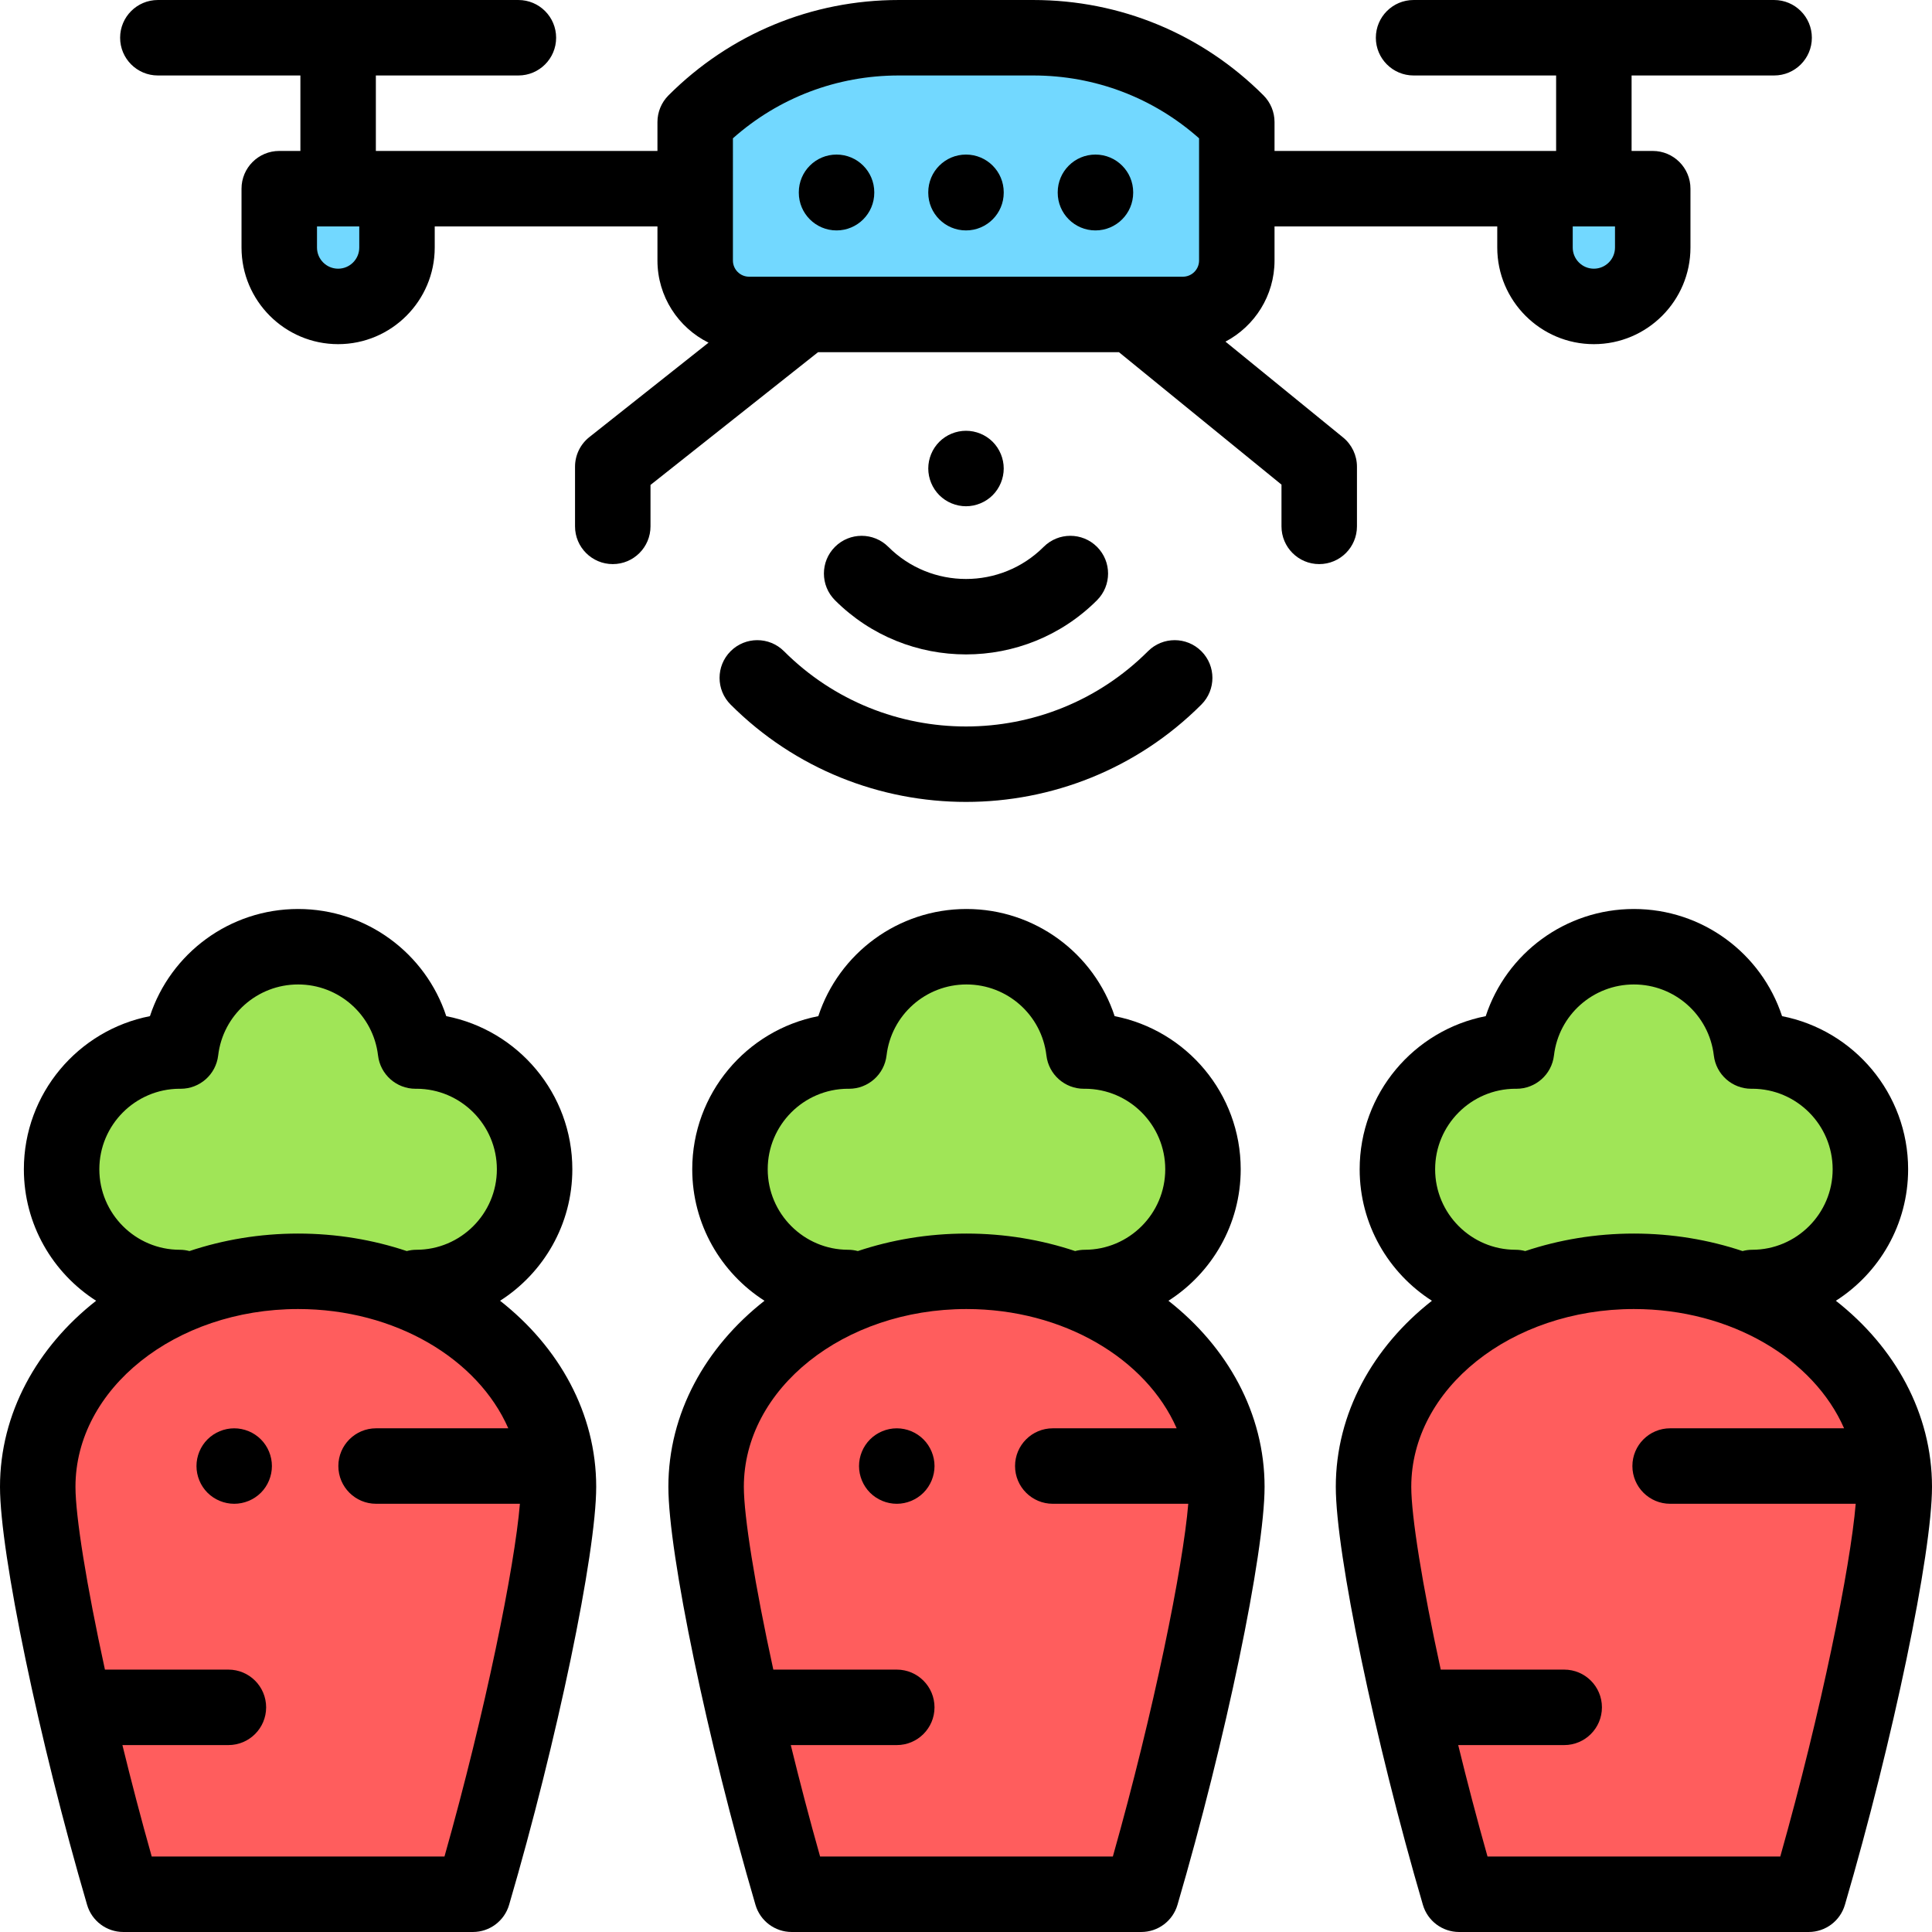 <?xml version="1.0" encoding="iso-8859-1"?>
<!-- Generator: Adobe Illustrator 19.0.0, SVG Export Plug-In . SVG Version: 6.00 Build 0)  -->
<svg version="1.1" id="Capa_1" xmlns="http://www.w3.org/2000/svg" xmlns:xlink="http://www.w3.org/1999/xlink" x="0px" y="0px"
	 viewBox="0 0 512.003 512.003" style="enable-background:new 0 0 512.003 512.003;" xml:space="preserve">
<path style="fill:#A0E557;" d="M110.338,341.205c17.307,0,31.338-14.03,31.338-31.337s-14.03-31.338-31.338-31.338
	c-0.075,0-0.149,0.005-0.224,0.006c-1.83-15.565-15.057-27.644-31.114-27.644s-29.284,12.079-31.113,27.644
	c-0.075-0.001-0.149-0.006-0.224-0.006c-17.307,0-31.337,14.03-31.337,31.338s14.03,31.337,31.337,31.337H110.338z"/>
<path style="fill:#FF5D5D;" d="M125.319,502.002C138.457,457.166,148,409.422,148,394.023c0-31.543-30.892-57.113-69-57.113
	s-69,25.57-69,57.113c0,15.4,9.543,63.143,22.681,107.979H125.319z"/>
<path style="fill:#A0E557;" d="M287.464,341.205c17.307,0,31.338-14.03,31.338-31.337s-14.03-31.338-31.338-31.338
	c-0.075,0-0.149,0.005-0.224,0.006c-1.829-15.565-15.057-27.644-31.113-27.644s-29.284,12.079-31.113,27.644
	c-0.075-0.001-0.149-0.006-0.224-0.006c-17.307,0-31.337,14.03-31.337,31.338s14.03,31.337,31.337,31.337H287.464z"/>
<path style="fill:#FF5D5D;" d="M302.446,502.002c13.138-44.836,22.681-92.579,22.681-107.979c0-31.543-30.892-57.113-69-57.113
	s-69,25.57-69,57.113c0,15.4,9.544,63.143,22.681,107.979H302.446z"/>
<path style="fill:#A0E557;" d="M464.339,341.205c17.307,0,31.338-14.03,31.338-31.337s-14.03-31.338-31.338-31.338
	c-0.075,0-0.149,0.005-0.224,0.006c-1.829-15.565-15.057-27.644-31.113-27.644s-29.284,12.079-31.113,27.644
	c-0.075-0.001-0.149-0.006-0.224-0.006c-17.307,0-31.337,14.03-31.337,31.338s14.03,31.337,31.337,31.337H464.339z"/>
<path style="fill:#FF5D5D;" d="M479.321,502.002c13.138-44.836,22.681-92.579,22.681-107.979c0-31.543-30.892-57.113-69-57.113
	s-69,25.57-69,57.113c0,15.4,9.544,63.143,22.681,107.979H479.321z"/>
<g>
	<path style="fill:#72D8FF;" d="M89.608,81.205L89.608,81.205c-8.616,0-15.602-6.985-15.602-15.601V50.002h31.203v15.602
		C105.209,74.22,98.224,81.205,89.608,81.205z"/>
	<path style="fill:#72D8FF;" d="M327.767,32.342L327.767,32.342v36.697c0,7.892-6.398,14.29-14.29,14.29H198.523
		c-7.892,0-14.29-6.398-14.29-14.29V32.342l0,0c14.304-14.304,33.704-22.34,53.933-22.34h35.668
		C294.063,10.002,313.463,18.038,327.767,32.342z"/>
	<path style="fill:#72D8FF;" d="M422.392,81.205L422.392,81.205c8.616,0,15.602-6.985,15.602-15.601V50.002h-31.203v15.602
		C406.791,74.22,413.776,81.205,422.392,81.205z"/>
</g>
<path d="M62.07,378.522c-2.64,0-5.21,1.061-7.08,2.931c-1.86,1.859-2.92,4.43-2.92,7.069c0,2.63,1.06,5.21,2.92,7.07
	c1.87,1.86,4.44,2.93,7.08,2.93c2.63,0,5.21-1.069,7.07-2.93c1.86-1.86,2.92-4.44,2.92-7.07c0-2.64-1.06-5.21-2.92-7.069
	C67.28,379.582,64.7,378.522,62.07,378.522z"/>
<path d="M132.526,344.718c11.501-7.348,19.149-20.219,19.149-34.85c0-20.082-14.395-36.866-33.408-40.575
	c-5.464-16.648-21.125-28.4-39.267-28.4s-33.803,11.752-39.267,28.4c-19.013,3.709-33.408,20.493-33.408,40.575
	c0,14.631,7.648,27.502,19.149,34.85C9.824,356.989,0,374.547,0,394.022c0,17.649,10.356,67.351,23.084,110.791
	c1.249,4.261,5.157,7.188,9.597,7.188h92.638c4.44,0,8.348-2.928,9.597-7.188C147.644,461.373,158,411.672,158,394.022
	C158,374.547,148.176,356.989,132.526,344.718z M47.663,331.205c-11.766,0-21.337-9.571-21.337-21.337
	c0-11.729,9.51-21.277,21.225-21.338c0.146,0.003,0.247,0.005,0.339,0.006c5.063,0,9.337-3.791,9.93-8.833
	c1.26-10.724,10.366-18.811,21.182-18.811s19.922,8.087,21.182,18.811c0.592,5.042,4.866,8.833,9.93,8.833
	c0.043,0,0.088,0,0.132-0.001l0.184-0.005c11.724,0.049,21.248,9.603,21.248,21.338c0,11.766-9.572,21.337-21.337,21.337
	c-0.882,0-1.732,0.125-2.547,0.34c-8.928-2.98-18.633-4.635-28.791-4.635s-19.863,1.655-28.791,4.635
	C49.395,331.331,48.544,331.205,47.663,331.205z M117.791,492.002H40.209c-2.82-9.977-5.426-19.945-7.768-29.535h28.087
	c5.523,0,10-4.478,10-10s-4.477-10-10-10H27.81C22.914,420.018,20,401.798,20,394.022c0-25.978,26.467-47.112,59-47.112
	c25.731,0,47.654,13.227,55.702,31.608H99.667c-5.523,0-10,4.478-10,10s4.477,10,10,10h38.114
	C136.406,415.142,128.66,453.544,117.791,492.002z"/>
<path d="M237.66,378.522c-2.64,0-5.21,1.061-7.08,2.931c-1.86,1.859-2.93,4.439-2.93,7.069s1.07,5.21,2.93,7.07
	c1.87,1.86,4.44,2.93,7.08,2.93c2.63,0,5.2-1.069,7.07-2.93c1.86-1.86,2.93-4.44,2.93-7.07s-1.07-5.21-2.93-7.069
	C242.86,379.582,240.29,378.522,237.66,378.522z"/>
<path d="M309.653,344.718c11.501-7.348,19.149-20.219,19.149-34.85c0-20.082-14.395-36.866-33.408-40.575
	c-5.464-16.648-21.125-28.4-39.267-28.4s-33.803,11.752-39.267,28.4c-19.013,3.709-33.408,20.493-33.408,40.575
	c0,14.631,7.648,27.502,19.149,34.85c-15.65,12.271-25.474,29.828-25.474,49.304c0,17.649,10.356,67.351,23.084,110.791
	c1.249,4.261,5.157,7.188,9.597,7.188h92.638c4.44,0,8.348-2.928,9.597-7.188c12.729-43.44,23.084-93.142,23.084-110.791
	C335.127,374.547,325.302,356.989,309.653,344.718z M224.79,331.205c-11.766,0-21.337-9.571-21.337-21.337
	c0-11.729,9.51-21.277,21.225-21.338c0.146,0.003,0.247,0.005,0.339,0.006c5.063,0,9.337-3.791,9.93-8.833
	c1.26-10.724,10.366-18.811,21.182-18.811s19.922,8.087,21.182,18.811c0.592,5.042,4.866,8.833,9.93,8.833
	c0.043,0,0.088,0,0.132-0.001l0.184-0.005c11.724,0.049,21.248,9.603,21.248,21.338c0,11.766-9.572,21.337-21.337,21.337
	c-0.882,0-1.732,0.125-2.547,0.34c-8.928-2.98-18.633-4.635-28.791-4.635s-19.863,1.655-28.791,4.635
	C226.522,331.331,225.671,331.205,224.79,331.205z M294.918,492.002h-77.582c-2.82-9.977-5.426-19.945-7.768-29.535h28.087
	c5.523,0,10-4.478,10-10s-4.477-10-10-10h-32.718c-4.896-22.448-7.81-40.668-7.81-48.444c0-25.978,26.467-47.112,59-47.112
	c25.731,0,47.654,13.227,55.702,31.608H279c-5.523,0-10,4.478-10,10s4.477,10,10,10h35.907
	C313.533,415.142,305.787,453.544,294.918,492.002z"/>
<path d="M486.528,344.718c11.501-7.348,19.149-20.219,19.149-34.85c0-20.082-14.395-36.866-33.408-40.575
	c-5.464-16.648-21.125-28.4-39.267-28.4s-33.803,11.752-39.267,28.4c-19.013,3.709-33.408,20.493-33.408,40.575
	c0,14.631,7.648,27.502,19.15,34.85c-15.65,12.271-25.474,29.828-25.474,49.304c0,17.649,10.355,67.35,23.084,110.791
	c1.249,4.261,5.157,7.188,9.597,7.188h92.638c4.44,0,8.348-2.928,9.597-7.188c12.729-43.44,23.084-93.142,23.084-110.791
	C512.002,374.547,502.177,356.989,486.528,344.718z M401.664,331.205c-11.766,0-21.337-9.571-21.337-21.337
	c0-11.729,9.511-21.277,21.225-21.338c0.148,0.005,0.248,0.007,0.338,0.006c5.063,0,9.337-3.791,9.93-8.833
	c1.26-10.724,10.367-18.811,21.182-18.811s19.921,8.087,21.182,18.811c0.593,5.043,4.866,8.833,9.93,8.833
	c0.043,0,0.088,0,0.132-0.001l0.184-0.005c11.724,0.049,21.248,9.603,21.248,21.338c0,11.766-9.572,21.337-21.337,21.337
	c-0.882,0-1.732,0.125-2.547,0.34c-8.928-2.98-18.633-4.635-28.791-4.635s-19.863,1.655-28.791,4.635
	C403.396,331.331,402.546,331.205,401.664,331.205z M471.793,492.002h-77.582c-2.82-9.977-5.426-19.945-7.768-29.535h28.087
	c5.523,0,10-4.478,10-10s-4.477-10-10-10h-32.718c-4.897-22.449-7.81-40.668-7.81-48.444c0-25.978,26.467-47.112,59-47.112
	c25.731,0,47.654,13.227,55.702,31.608h-46.102c-5.523,0-10,4.478-10,10s4.477,10,10,10h49.181
	C490.408,415.142,482.662,453.544,471.793,492.002z"/>
<path d="M290.307,61.064c5.523,0,10-4.478,10-10v-0.102c0-5.522-4.477-10-10-10s-10,4.478-10,10v0.102
	C280.307,56.586,284.784,61.064,290.307,61.064z"/>
<path d="M256,61.064c5.523,0,10-4.478,10-10v-0.102c0-5.522-4.477-10-10-10s-10,4.478-10,10v0.102
	C246,56.586,250.477,61.064,256,61.064z"/>
<path d="M221.693,61.064c5.523,0,10-4.478,10-10v-0.102c0-5.522-4.477-10-10-10s-10,4.478-10,10v0.102
	C211.693,56.586,216.17,61.064,221.693,61.064z"/>
<path d="M359.609,139.494v-15.815c0-3.007-1.353-5.854-3.684-7.753l-31.161-25.389c7.723-4.071,13.002-12.178,13.002-21.498v-9.037
	h59.024v5.602c0,14.117,11.484,25.602,25.601,25.602l0,0c14.117,0,25.601-11.484,25.601-25.602V50.002c0-5.522-4.477-10-10-10
	h-5.602v-20h37.774c5.523,0,10-4.478,10-10s-4.477-10-10-10h-95.548c-5.523,0-10,4.478-10,10s4.477,10,10,10h37.774v20h-5.601
	h-69.024v-7.66c0-2.652-1.054-5.196-2.929-7.071c-16.295-16.295-37.96-25.269-61.004-25.269h-35.668
	c-23.044,0-44.709,8.974-61.004,25.269c-1.875,1.875-2.929,4.419-2.929,7.071v7.66h-69.024h-5.601v-20h37.774
	c5.523,0,10-4.478,10-10s-4.477-10-10-10H41.833c-5.523,0-10,4.478-10,10s4.477,10,10,10h37.774v20h-5.602c-5.523,0-10,4.478-10,10
	v15.602c0,14.117,11.485,25.602,25.602,25.602s25.601-11.484,25.601-25.602v-5.602h59.024v9.037c0,9.534,5.524,17.799,13.538,21.773
	l-31.59,25.029c-2.394,1.896-3.79,4.783-3.79,7.838v15.815c0,5.522,4.477,10,10,10s10-4.478,10-10v-10.98l44.408-35.185h79.729
	l43.081,35.101v11.064c0,5.522,4.477,10,10,10S359.609,145.017,359.609,139.494z M427.994,65.604c0,3.089-2.513,5.602-5.602,5.602
	c-3.088,0-5.601-2.513-5.601-5.602v-5.602h5.601h5.602V65.604z M95.209,65.604c0,3.089-2.513,5.602-5.601,5.602l0,0
	c-3.088,0-5.601-2.513-5.601-5.602v-5.602h5.602h5.601L95.209,65.604L95.209,65.604z M194.233,36.652
	c12.129-10.767,27.579-16.65,43.933-16.65h35.668c16.354,0,31.804,5.884,43.933,16.65v32.387c0,2.365-1.925,4.29-4.291,4.29h-13.445
	c-0.002,0-0.003,0-0.005,0H198.523c-2.366,0-4.291-1.925-4.291-4.29V36.652H194.233z"/>
<path d="M221.275,144.924c-3.905,3.905-3.905,10.237,0,14.143c9.574,9.573,22.149,14.36,34.725,14.36
	c12.576,0,25.151-4.787,34.725-14.36c3.905-3.905,3.906-10.237,0-14.143c-3.905-3.903-10.237-3.904-14.142,0
	c-11.35,11.35-29.816,11.35-41.166,0C231.512,141.02,225.18,141.02,221.275,144.924z"/>
<path d="M193.621,172.578c-3.905,3.905-3.905,10.237,0,14.143c17.198,17.197,39.788,25.796,62.378,25.796
	s45.181-8.599,62.378-25.796c3.905-3.905,3.906-10.237,0-14.143c-3.905-3.903-10.237-3.904-14.142,0
	c-26.599,26.598-69.875,26.598-96.474,0C203.858,168.674,197.526,168.674,193.621,172.578z"/>
<path d="M263.07,131.231c1.86-1.87,2.93-4.439,2.93-7.08c0-2.63-1.07-5.21-2.93-7.069c-1.86-1.86-4.44-2.92-7.07-2.92
	s-5.21,1.06-7.07,2.92c-1.86,1.859-2.93,4.439-2.93,7.069c0,2.641,1.07,5.21,2.93,7.08c1.86,1.86,4.44,2.931,7.07,2.931
	S261.21,133.092,263.07,131.231z"/>
<g>
</g>
<g>
</g>
<g>
</g>
<g>
</g>
<g>
</g>
<g>
</g>
<g>
</g>
<g>
</g>
<g>
</g>
<g>
</g>
<g>
</g>
<g>
</g>
<g>
</g>
<g>
</g>
<g>
</g>
</svg>
